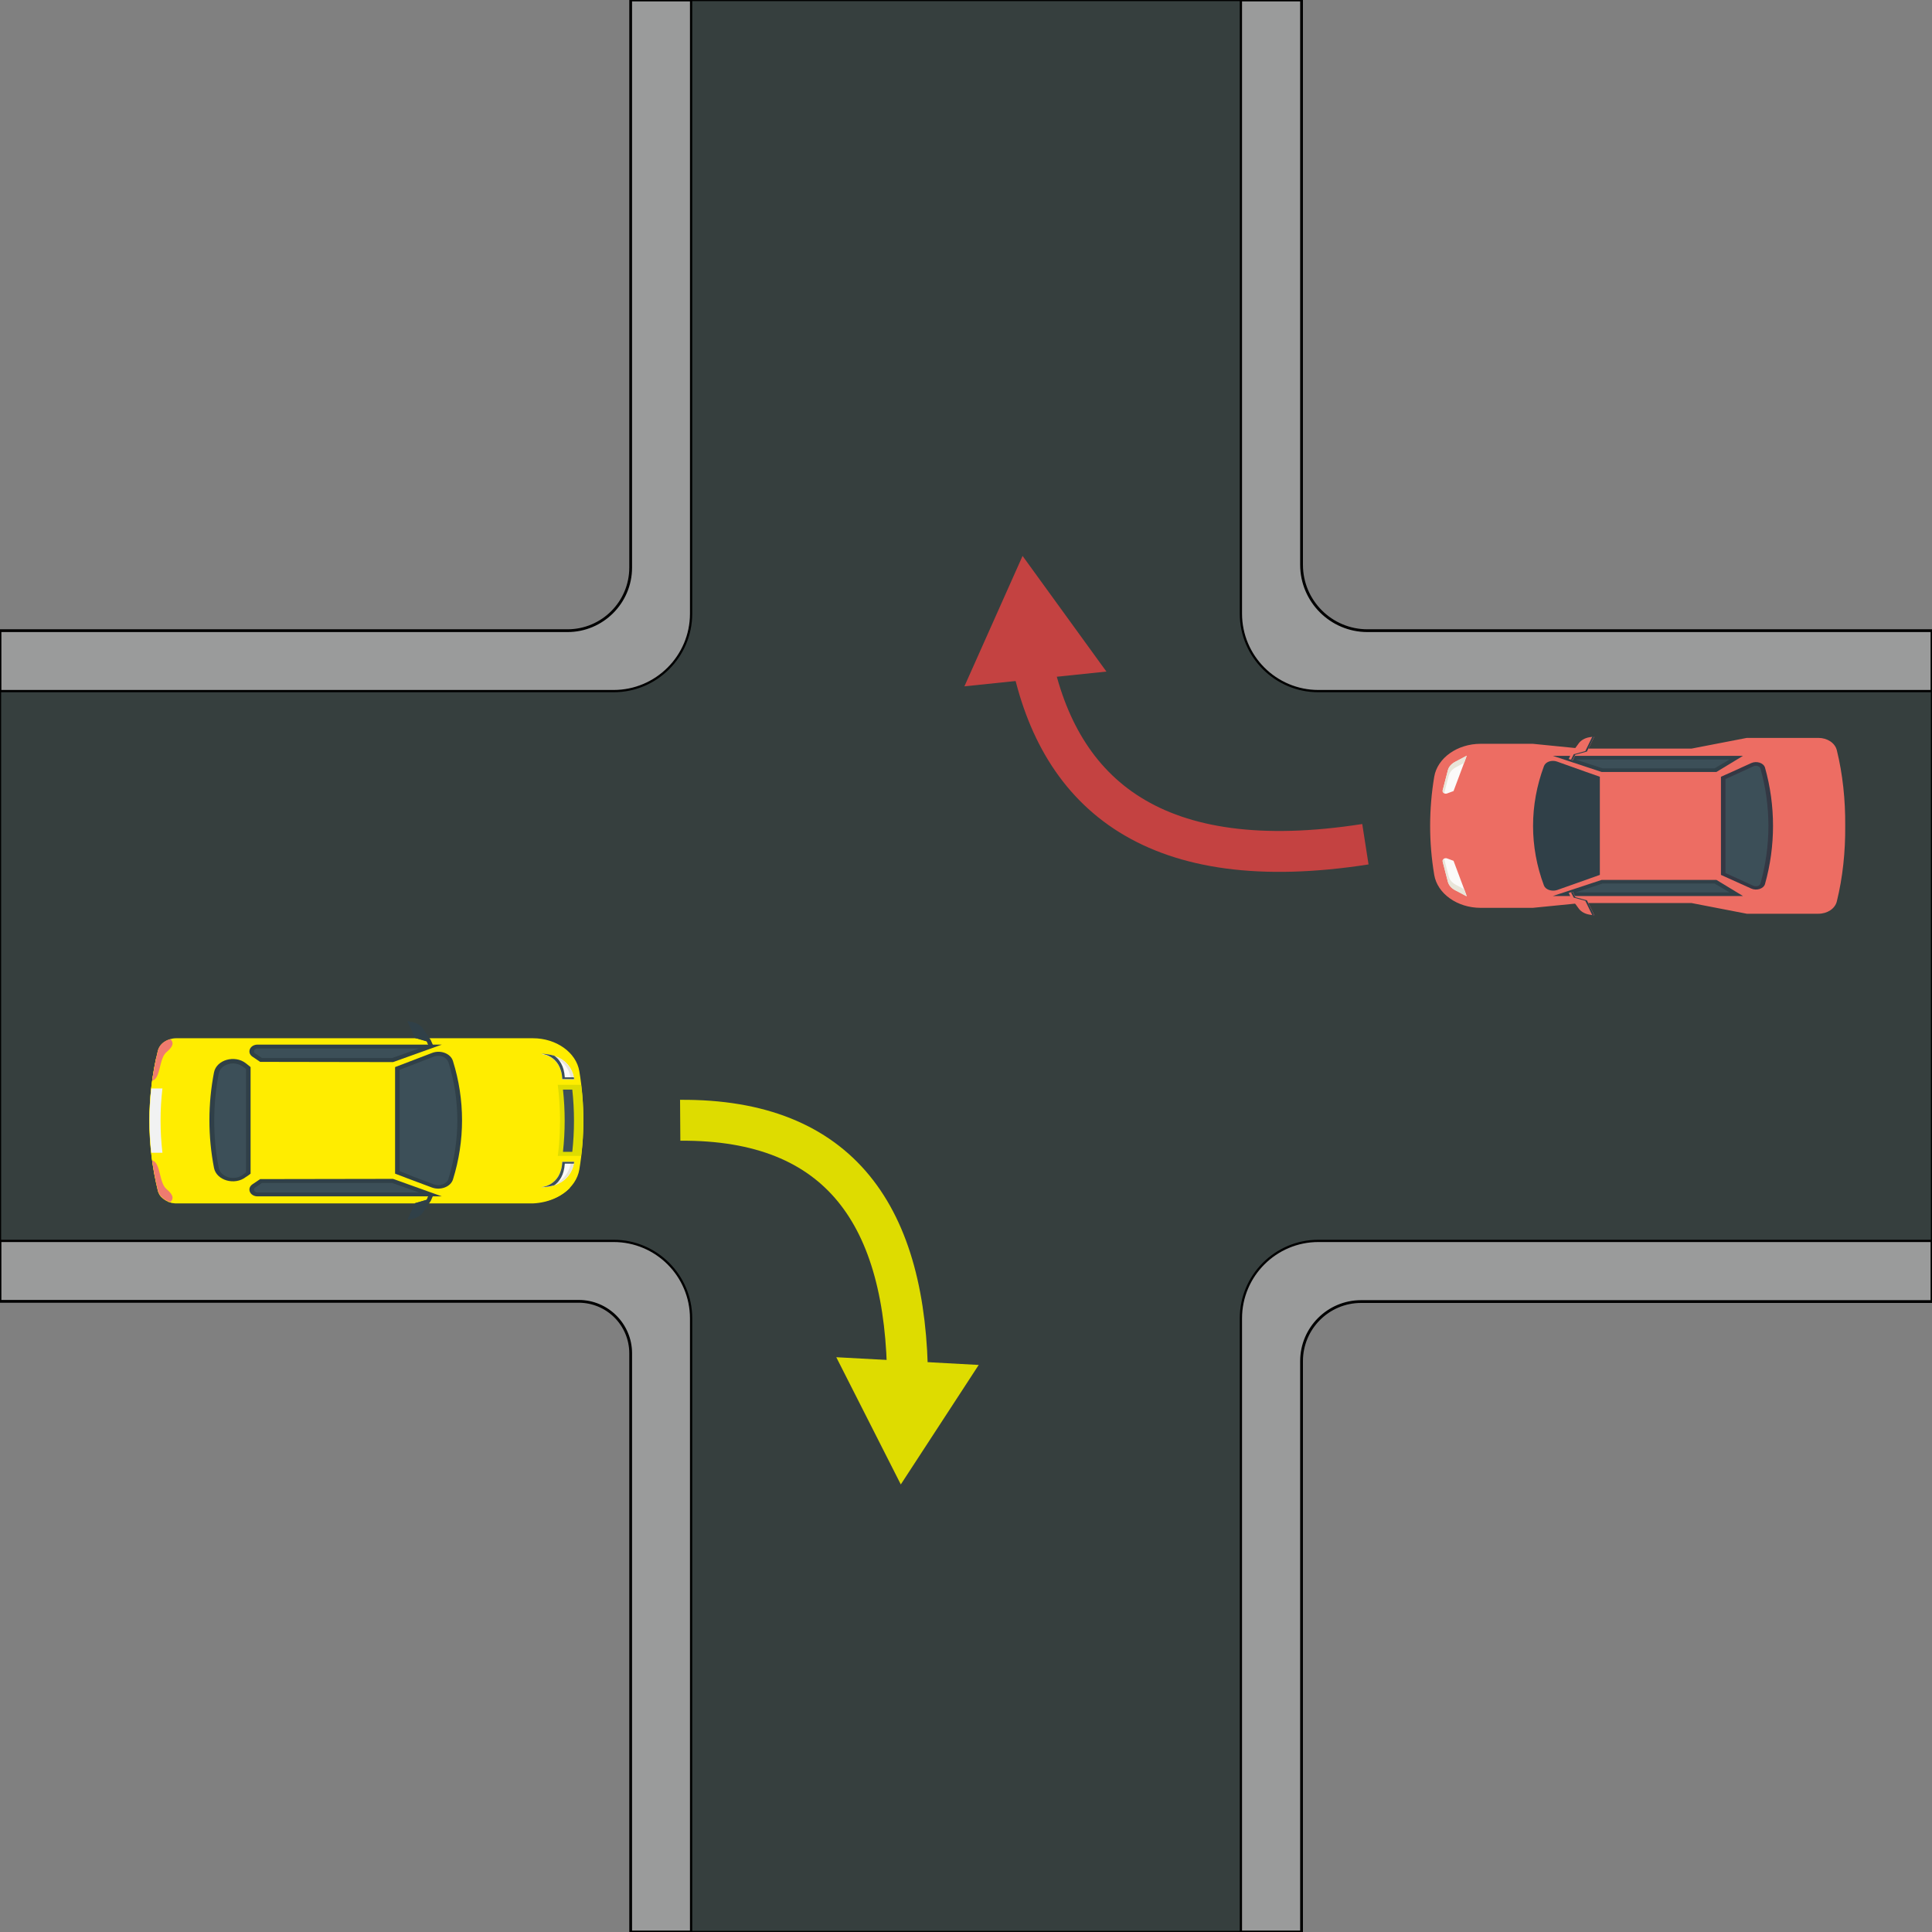 <?xml version="1.0" encoding="utf-8"?>
<!-- Generator: Adobe Illustrator 22.0.1, SVG Export Plug-In . SVG Version: 6.00 Build 0)  -->
<svg version="1.1" id="Layer_1" xmlns="http://www.w3.org/2000/svg" xmlns:xlink="http://www.w3.org/1999/xlink" x="0px" y="0px"
	 viewBox="0 0 850.4 850.4" style="enable-background:new 0 0 850.4 850.4;" xml:space="preserve">
<rect x="0" y="0" width="850.4" height="850.4" fill="#808080" stroke="none"/>
<style type="text/css">
	.st0{fill:#9A9B9B;stroke:#000000;stroke-width:1.22;stroke-miterlimit:10;}
	.st1{fill:#363F3E;stroke:#000000;stroke-miterlimit:10;}
	.st2{fill:#ED6D63;}
	.st3{fill:#FBFAF9;}
	.st4{fill:#E8E5D9;}
	.st5{fill:#343844;}
	.st6{fill:#3C4F58;}
	.st7{fill:#304048;}
	.st8{fill:none;stroke:#C44241;stroke-width:18;stroke-miterlimit:10;}
	.st9{fill:#C44241;}
	.st10{fill:#FFED00;}
	.st11{fill:#DEDC00;}
	.st12{fill:#EF7B6F;}
	.st13{fill:#F1F2F2;}
	.st14{fill:none;stroke:#DEDC00;stroke-width:18;stroke-miterlimit:10;}
</style>
<path class="st0" d="M850.4,277.6v295.3H599.1c-14.5,0-26.2,11.8-26.2,26.2v251.3H277.6V595.7c0-12.6-10.2-22.9-22.9-22.9H0V277.6
	h249.8c15.3,0,27.8-12.4,27.8-27.8V0h295.3v248.6c0,16,13,29,29,29H850.4z"/>
<path class="st1" d="M850.4,304.2H580.3c-18.8,0-34.1-15.3-34.1-34.1V0h-242v270.1c0,18.8-15.3,34.1-34.1,34.1H0v242h270.1
	c18.8,0,34.1,15.3,34.1,34.1v270.1h242V580.3c0-18.8,15.3-34.1,34.1-34.1h270.1V304.2z"/>
<g>
	<g>
		<path class="st2" d="M744.6,397.5h-48.8l-21.1,2.1c-13.6,0-10.2,0-23,0c-10.2,0-19-6.2-20.4-14.5c-1.2-7.2-1.8-14.3-1.8-21.6
			c0-7.2,0.6-14.4,1.8-21.6c1.4-8.3,10.2-14.5,20.4-14.5c12.9,0,9.4,0,23,0l21.1,2.1h48.8l24.3-4.7h31.5c3.9,0,7.3,2.2,8.1,5.4
			c2.6,10.5,3.8,22,3.7,33.3c0.1,11.4-1.1,22.8-3.7,33.3c-0.8,3.2-4.2,5.4-8.1,5.4h-31.5L744.6,397.5z"/>
		<g>
			<path class="st3" d="M645.6,332.7l-5.1,2.7c-1.7,0.9-2.8,2.2-3.2,3.7L635,348c-0.2,0.9,1,1.7,2.1,1.2l2.7-1L645.6,332.7z"/>
			<path class="st4" d="M640.9,337.7c-1.7,0.9-2.8,2.2-3.2,3.7l-2,7.7c-0.5-0.2-0.8-0.7-0.7-1.2l2.3-8.9c0.4-1.5,1.5-2.8,3.2-3.7
				l5.1-2.7l-1.1,3.2L640.9,337.7z"/>
		</g>
		<g>
			<path class="st3" d="M645.6,394.4l-5.1-2.7c-1.7-0.9-2.8-2.2-3.2-3.7l-2.3-8.9c-0.2-0.9,1-1.7,2.1-1.2l2.7,1L645.6,394.4z"/>
			<path class="st4" d="M640.9,389.5c-1.7-0.9-2.8-2.2-3.2-3.7l-2-7.7c-0.5,0.2-0.8,0.7-0.7,1.2l2.3,8.9c0.4,1.5,1.5,2.8,3.2,3.7
				l5.1,2.7l-1.1-3.2L640.9,389.5z"/>
		</g>
		<path class="st5" d="M757.5,385.1v-43.2c0,0,7.3-3.2,13.3-6c2.4-1.1,5.5-0.1,6.1,2c4.7,16.7,4.7,34.5,0,51.2
			c-0.6,2.1-3.7,3.1-6.1,2C764.8,388.4,757.5,385.1,757.5,385.1z"/>
		<path class="st6" d="M778.4,363.6c0-8.6-1.2-17.1-3.5-25.3c-0.1-0.5-0.6-0.9-1.2-1.1c-0.6-0.2-1.3-0.2-1.9,0.1
			c-4.7,2.2-10.1,4.6-12.3,5.6v41.4c2.2,1,7.6,3.4,12.3,5.6c0.6,0.2,1.3,0.3,1.9,0.1c0.6-0.2,1-0.6,1.2-1.1
			C777.2,380.6,778.4,372.1,778.4,363.6z"/>
		<path class="st7" d="M704.2,385.1v-43.2c0,0-10.9-3.8-18.9-6.7c-2.3-0.8-5,0.1-5.7,2c-6.4,17.2-6.4,35.5,0,52.6
			c0.7,1.8,3.4,2.7,5.7,2C693.2,389,704.2,385.1,704.2,385.1z"/>
		<polygon class="st7" points="683.5,332.7 735.9,332.7 739.8,332.7 767.2,332.7 755.5,339.8 739.8,339.8 735.9,339.8 705,339.8 		
			"/>
		<polygon class="st6" points="693.5,334.3 705.4,338.2 754.7,338.2 761.3,334.3 		"/>
		<polygon class="st7" points="683.5,394.4 735.9,394.4 739.8,394.4 767.2,394.4 755.5,387.3 739.8,387.3 735.9,387.3 705,387.3 		
			"/>
		<polygon class="st6" points="754.7,388.9 705.4,388.9 693.5,392.8 761.3,392.8 		"/>
		<g>
			<path class="st2" d="M691.6,331.7l3.3-4.5c1-1.4,2.8-2.4,4.8-2.7l2.1-0.3l-3.3,6.7l-5.1,1.4l-1.1,2.3l-1.8-0.5L691.6,331.7z"/>
			<polygon class="st7" points="697.8,330.6 700.9,324.2 701.8,324.1 698.5,330.8 693.4,332.2 692.2,334.5 691.5,334.4 692.7,332 
							"/>
		</g>
		<g>
			<path class="st2" d="M691.6,395.4l3.3,4.5c1,1.4,2.8,2.4,4.8,2.7l2.1,0.3l-3.3-6.7l-5.1-1.4l-1.1-2.3l-1.8,0.5L691.6,395.4z"/>
			<polygon class="st7" points="697.8,396.5 700.9,402.9 701.8,403 698.5,396.3 693.4,394.9 692.2,392.5 691.5,392.8 692.7,395.1 
							"/>
		</g>
	</g>
</g>
<g>
	<g>
		<path class="st8" d="M601,371.6C508.6,386,466.2,350,454,289.8"/>
		<g>
			<polygon class="st9" points="487,295.6 450.1,244.7 424.5,302.1 			"/>
		</g>
	</g>
</g>
<g>
	<g>
		<path class="st10" d="M69.5,524c-5-20.3-5-41.2,0-61.6c0.8-3.1,4.2-5.4,8.1-5.4c47.2,0,109.8,0,157,0c10.2,0,19,6.2,20.4,14.5
			c2.4,14.4,2.4,28.9,0,43.3c-1.4,8.3-10.2,14.5-20.4,14.5h-157C73.7,529.4,70.3,527.2,69.5,524z"/>
		<path class="st11" d="M255.8,508.8c1.3-10.4,1.3-20.9,0-31.3H236v31.3H255.8z"/>
		<path class="st10" d="M244.8,513.6c1.2-6.8,1.7-13.6,1.7-20.5s-0.6-13.7-1.7-20.5c-0.7-4.1-5.1-7.3-10.2-7.3H68.8
			c-4,18.3-4,37.1,0,55.4h165.8C239.7,520.9,244.1,517.8,244.8,513.6z"/>
		<path class="st10" d="M186.9,514.3v-42.2l52.2,6.5c2,9.8,2,19.4,0,29.2L186.9,514.3z"/>
		<path class="st10" d="M251.1,522.6c-3.6,1.9-8.1,3.1-13,3.1H94c-4.1-9.7-6.5-20.7-6.5-32.3c0-11.7,2.3-22.7,6.5-32.3h144.2
			c4.8,0,9.3,1.2,13,3.1c-3.8-4.2-9.9-6.9-16.6-6.9c-41.3,0-94.4,0-138.7,0H77.6c-0.4,0-0.8,0-1.2,0.1h-0.1
			c-0.4,0.1-0.7,0.1-1.1,0.2c-0.1,0-0.1,0-0.2,0.1c-0.4,0.1-0.7,0.2-1,0.3c0,0-0.1,0-0.1,0.1c-0.3,0.2-0.7,0.3-1,0.5l0,0
			c-0.7,0.4-1.3,0.8-1.8,1.4l0,0c-0.2,0.2-0.5,0.5-0.7,0.8l0,0c-0.2,0.3-0.4,0.6-0.5,0.9l0,0c-0.1,0.3-0.3,0.7-0.4,1
			c-5,20.3-5,41.2,0,61.6c0.1,0.3,0.2,0.7,0.4,1l0,0c0.1,0.3,0.3,0.7,0.5,0.9l0,0c0.2,0.2,0.4,0.6,0.7,0.8l0,0
			c0.5,0.5,1.1,1,1.8,1.4l0,0c0.3,0.2,0.6,0.3,1,0.5c0,0,0.1,0,0.1,0.1c0.3,0.2,0.7,0.2,1,0.3c0.1,0,0.1,0,0.2,0.1
			c0.4,0.1,0.7,0.2,1.1,0.2h0.1c0.4,0.1,0.8,0.1,1.2,0.1h157C241.3,529.4,247.3,526.7,251.1,522.6z"/>
		<path class="st7" d="M114.5,467.4l-3.4-2.3c-2.6-1.8-1.1-5.3,2.3-5.3h81.1l-21.5,7.7L114.5,467.4L114.5,467.4z"/>
		<path class="st6" d="M111.8,462.8c0-0.5,0.4-1.3,1.6-1.3h71.1l-11.9,4.2h-57.3l-2.8-1.9C112,463.6,111.8,463.2,111.8,462.8z"/>
		<g>
			<path class="st7" d="M189.6,457.8l-3.3-4.9c-1-1.6-2.8-2.6-4.8-3l-2.1-0.4l3.3,7.3l5.1,1.5l1.1,2.6l1.8-0.6L189.6,457.8z"/>
			<polygon class="st7" points="183.4,456.6 180.3,449.7 179.4,449.5 182.7,456.9 187.9,458.4 189,460.9 189.7,460.7 188.6,458.1 
							"/>
		</g>
		<path class="st7" d="M114.5,519l-3.4,2.3c-2.6,1.8-1.1,5.3,2.3,5.3h81.1l-21.5-7.7L114.5,519L114.5,519z"/>
		<path class="st6" d="M111.8,523.6c0,0.5,0.4,1.3,1.6,1.3h71.1l-11.9-4.2h-57.3l-2.8,1.9C112,522.9,111.8,523.2,111.8,523.6z"/>
		<g>
			<path class="st7" d="M189.6,528.6l-3.3,4.9c-1,1.6-2.8,2.6-4.8,3l-2.1,0.4l3.3-7.3l5.1-1.5l1.1-2.6l1.8,0.6L189.6,528.6z"/>
			<polygon class="st7" points="183.4,529.8 180.3,536.8 179.4,536.9 182.7,529.6 187.9,528.1 189,525.5 189.7,525.8 188.6,528.3 
							"/>
		</g>
		<g>
			<path class="st3" d="M238,463.9c0,0,9,0.4,9.5,11.2h5.2C252.7,475.1,252.2,464.1,238,463.9z"/>
			<path class="st4" d="M238,463.9c0,0,0.4,0,1,0.2c11.9,1.3,12.3,11.1,12.3,11.1h1.4C252.7,475.1,252.2,464.1,238,463.9z"/>
			<path class="st6" d="M252.6,474.2h-4c-0.3-5.1-2.4-7.9-4.6-9.5c-1.7-0.5-3.6-0.8-6-0.9c0,0,9,0.4,9.5,11.2h5.2
				C252.7,475.1,252.7,474.8,252.6,474.2z"/>
		</g>
		<g>
			<path class="st3" d="M238,522.6c0,0,9-0.4,9.5-11.2h5.2C252.7,511.3,252.2,522.4,238,522.6z"/>
			<path class="st4" d="M238,522.6c0,0,0.4,0,1-0.2c11.9-1.3,12.3-11.1,12.3-11.1h1.4C252.7,511.3,252.2,522.4,238,522.6z"/>
			<path class="st6" d="M252.6,512.2h-4c-0.3,5.1-2.4,7.9-4.6,9.5c-1.7,0.5-3.6,0.8-6,0.9c0,0,9-0.4,9.5-11.2h5.2
				C252.7,511.3,252.7,511.7,252.6,512.2z"/>
		</g>
		<path class="st6" d="M247.8,479.6c1,9.1,1,18.3,0,27.4h4.1c1-9.1,1-18.3,0-27.4H247.8z"/>
		<path class="st7" d="M173.9,516.6v-46.9c0,0,8.6-3.3,16.2-6.2c3.8-1.5,8.3,0.2,9.3,3.6c5.3,17,5.3,35,0,52c-1,3.3-5.5,5-9.3,3.6
			C182.5,519.9,173.9,516.6,173.9,516.6z"/>
		<path class="st6" d="M175.9,470.9c2.6-1,9.1-3.5,15-5.8c1.3-0.5,2.7-0.5,4,0c1.2,0.5,2.1,1.4,2.5,2.5c2.6,8.3,3.9,16.9,3.9,25.6
			c0,8.6-1.3,17.3-3.9,25.6c-0.3,1.1-1.2,2-2.5,2.5s-2.7,0.5-4,0c-5.9-2.2-12.4-4.7-15-5.8V470.9z"/>
		<path class="st7" d="M110.3,516.6v-46.9c0,0-0.8-0.7-2.1-1.7c-4.9-3.8-12.9-1.5-14,4c-2.7,13.9-2.7,28.2,0,42.1
			c1.1,5.5,9.1,7.8,14,4C109.5,517.3,110.3,516.6,110.3,516.6z"/>
		<path class="st6" d="M94.3,493.2c0-6.9,0.7-14,2-20.7c0.4-2,2-3.5,4.2-4.1c2.2-0.7,4.6-0.2,6.4,1.1c0.6,0.4,1.1,0.8,1.4,1.1v45.4
			c-0.3,0.2-0.8,0.7-1.4,1.1c-1.7,1.3-4.1,1.7-6.4,1.1c-2.3-0.7-3.8-2.2-4.2-4.1C94.9,507.2,94.3,500.2,94.3,493.2z"/>
		<path class="st12" d="M75,529.1c1.3-1.2,1.7-2.9-1.7-5.7c-3.4-2.8-2.5-11.7-6.3-12.6c0.6,4.5,1.4,8.8,2.5,13.2
			C70.1,526.4,72.2,528.3,75,529.1L75,529.1z"/>
		<path class="st12" d="M75,457.4c1.3,1.2,1.7,2.9-1.7,5.7c-3.4,2.8-2.5,11.7-6.3,12.6c0.6-4.5,1.4-8.8,2.5-13.2
			C70.1,460,72.2,458.1,75,457.4L75,457.4z"/>
		<path class="st13" d="M71.5,479.1h-4.9c-1,9.4-1,18.8,0,28.3h4.9C70.4,497.9,70.4,488.5,71.5,479.1z"/>
	</g>
</g>
<g>
	<g>
		<path class="st14" d="M299.4,493.1c70.5-0.5,99.8,42.3,100.1,115.2"/>
		<g>
			<polygon class="st11" points="368.1,597.4 396.5,653.4 430.8,600.8 			"/>
		</g>
	</g>
</g>
</svg>
